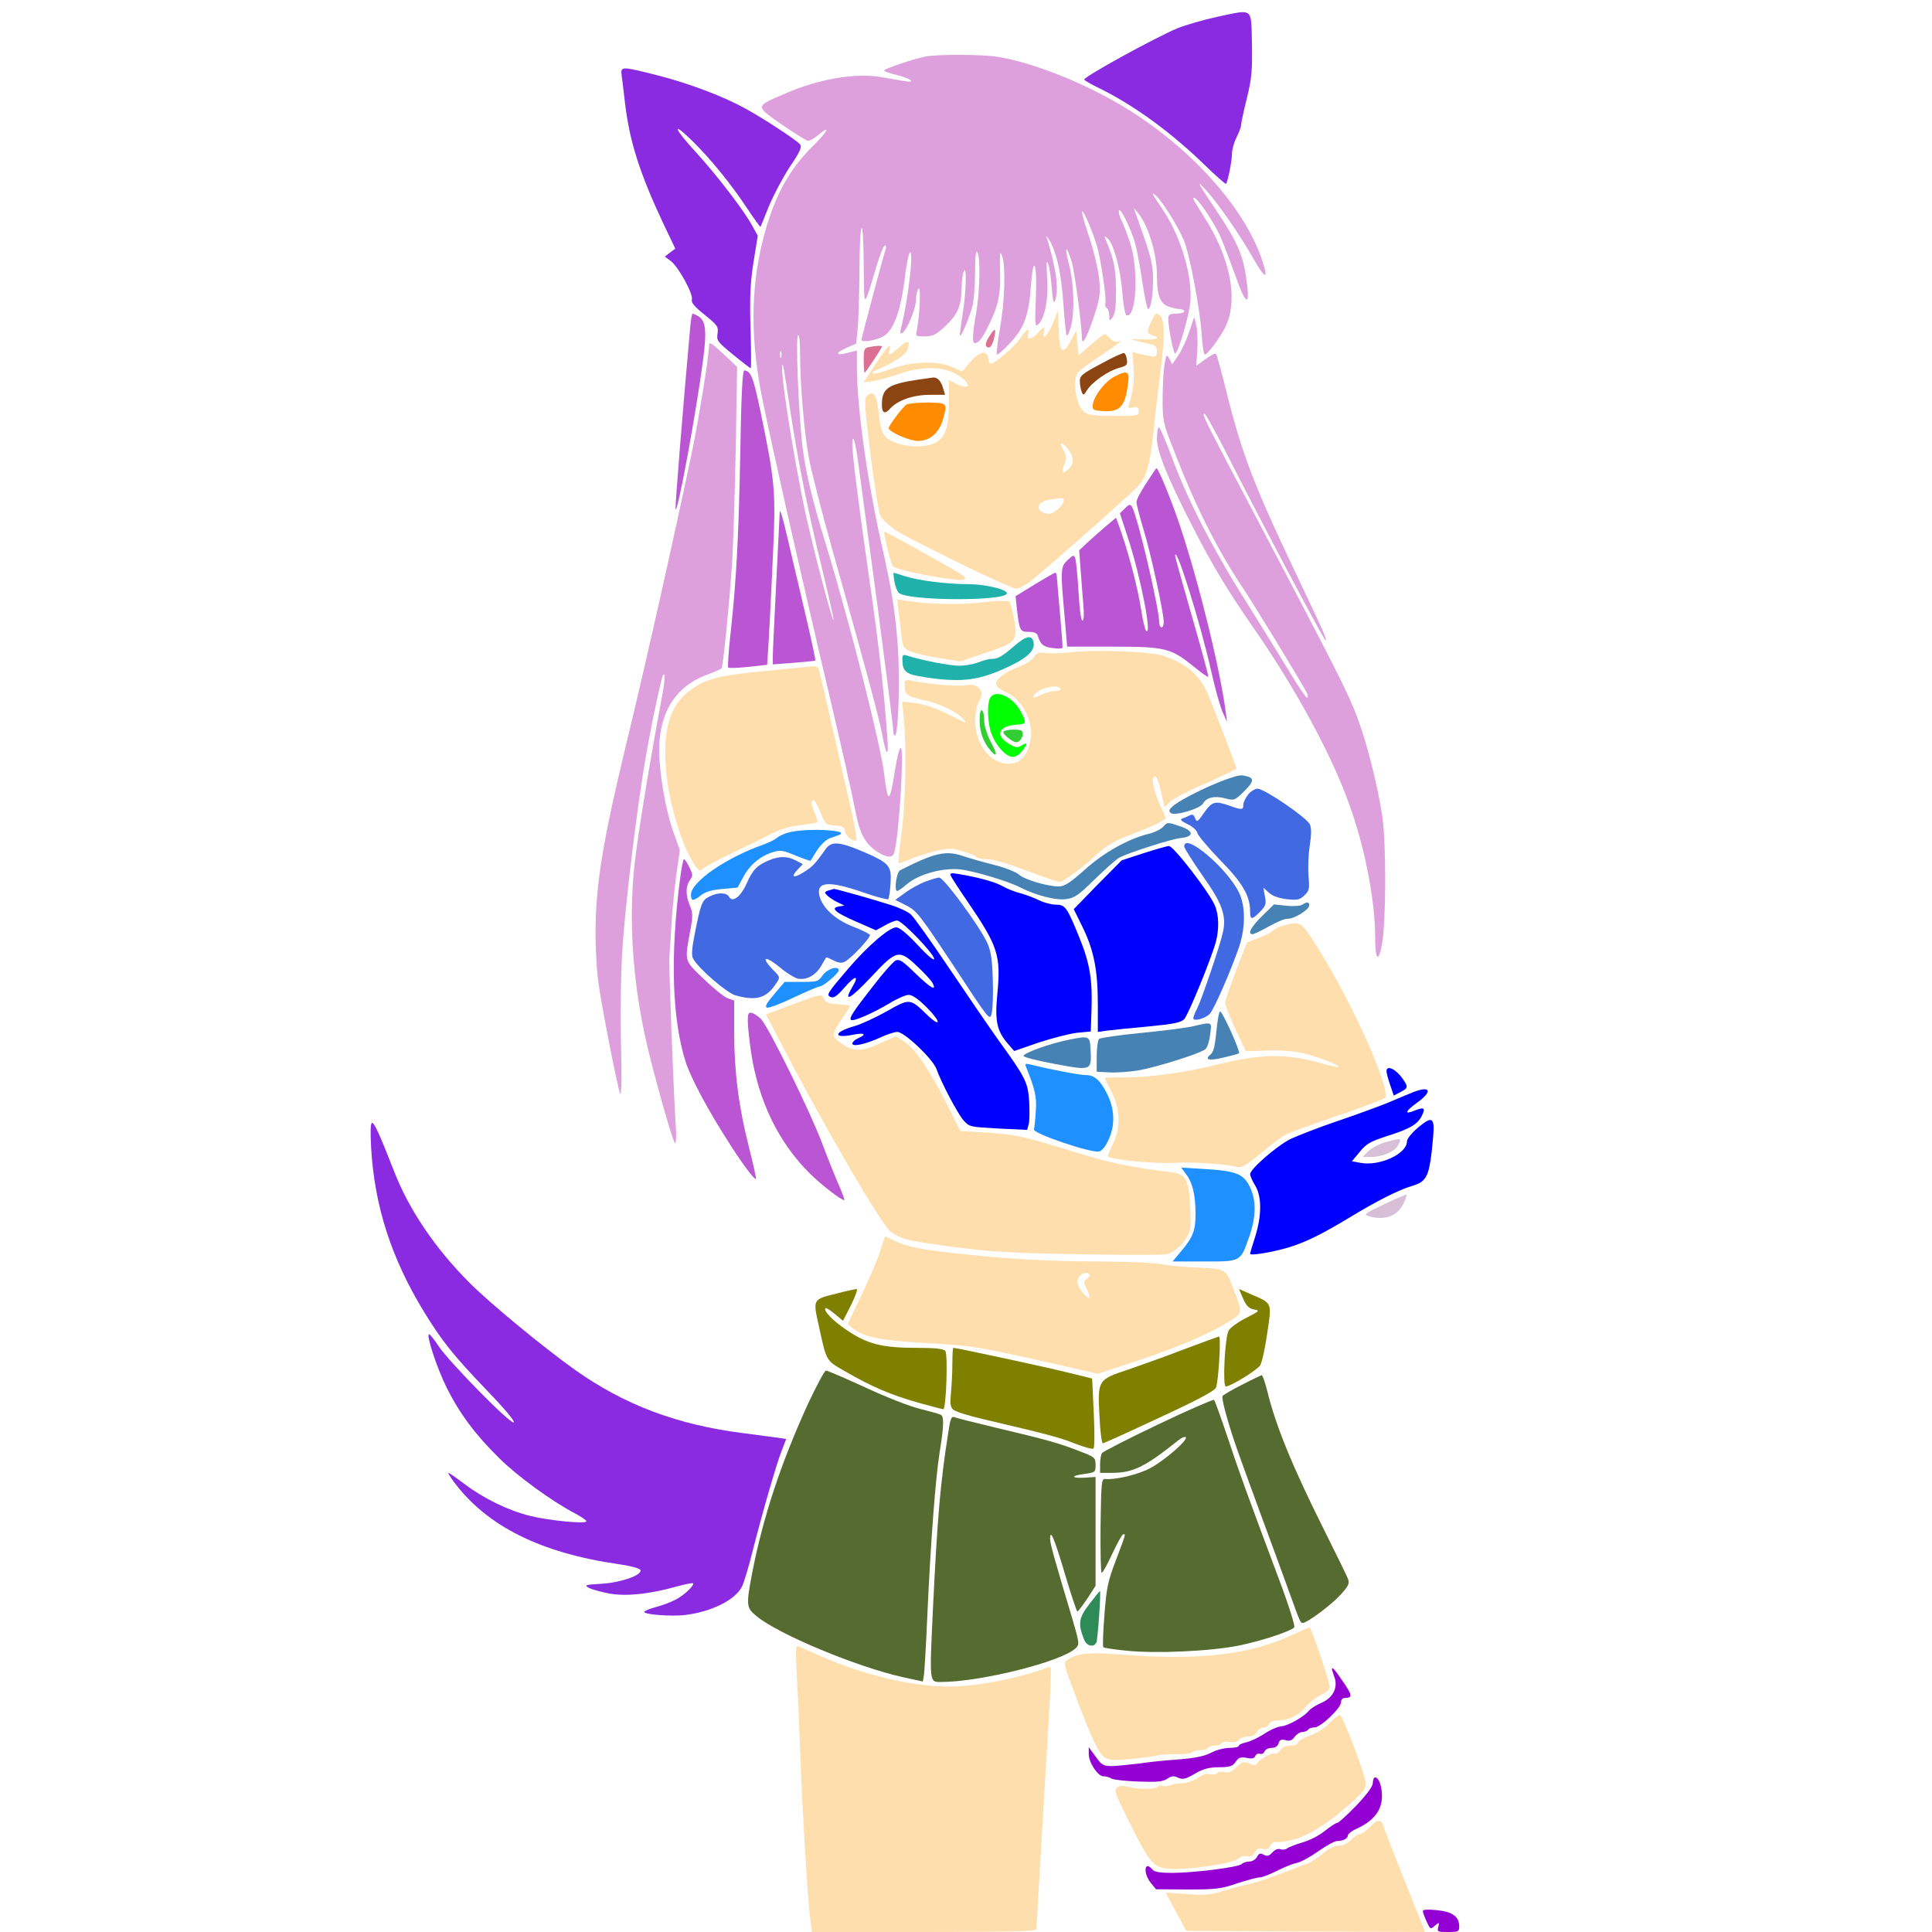 <?xml version="1.0" encoding="utf-8"?>
<!-- Generator: Adobe Illustrator 21.0.0, SVG Export Plug-In . SVG Version: 6.00 Build 0)  -->
<svg version="1.1" baseProfile="tiny"
	 id="svg148" inkscape:version="0.92.2 5c3e80d, 2017-08-06" sodipodi:docname="62 #10009.svg" xmlns:cc="http://creativecommons.org/ns#" xmlns:dc="http://purl.org/dc/elements/1.1/" xmlns:inkscape="http://www.inkscape.org/namespaces/inkscape" xmlns:rdf="http://www.w3.org/1999/02/22-rdf-syntax-ns#" xmlns:sodipodi="http://sodipodi.sourceforge.net/DTD/sodipodi-0.dtd" xmlns:svg="http://www.w3.org/2000/svg"
	 xmlns="http://www.w3.org/2000/svg" xmlns:xlink="http://www.w3.org/1999/xlink" x="0px" y="0px" viewBox="0 0 850 850"
	 xml:space="preserve">
<sodipodi:namedview  bordercolor="#666666" borderopacity="1" gridtolerance="10" guidetolerance="10" id="namedview150" inkscape:current-layer="svg148" inkscape:cx="536.65237" inkscape:cy="269.18683" inkscape:pageopacity="0" inkscape:pageshadow="2" inkscape:window-height="978" inkscape:window-maximized="1" inkscape:window-width="1920" inkscape:window-x="0" inkscape:window-y="1" inkscape:zoom="0.36044118" objecttolerance="10" pagecolor="#ffffff" showgrid="false">
	</sodipodi:namedview>
<g id="g146" transform="translate(0,0) scale(1,1)">
	<path id="path4" fill="none" d="M0,0h425h425v425v425H747.5H645l-0.6-2.8c-1.6-7.6-3.8-9.2-12.9-9.2c-6.4,0-7.7-1.1-10-8.1
		c-1-2.8-3.9-10.6-6.7-17.2c-4.8-11.9-6-18.4-4.4-23.5c1-3.1-1-6.9-5.2-9.6c-3.5-2.2-4.3-3.6-8-13.6c-4.5-12-5-15.1-2.7-17
		c0.8-0.7,1.5-2.1,1.5-3.2c0-2.3-5.1-10-9.6-14.5c-2-1.9-4-5.7-5.4-9.8l-2.2-6.7l9.2-8.7l9.1-8.7l-10.8-21.9
		c-18.7-37.7-27.6-61.3-27.7-73c0-3.3,0.8-11.1,1.8-17.3c1.2-7.6,1.4-11.7,0.7-12.5c-0.5-0.7-4.5-3-8.9-5.1
		c-7-3.4-10.2-6.3-10.2-9.1c0-1.3,6.9-3.6,13.7-4.6c10.2-1.4,14.7-3,27.8-9.6c10.7-5.5,11.3-5.6,21.1-6.2
		c11.2-0.7,12.4-1.3,15.5-7.4c1.1-2.1,3.8-5.8,5.9-8.1c5.1-5.5,5.7-7.3,6.5-19.3c0.7-9.4,0.6-10.3-1.5-13c-1.9-2.7-2-3.5-1.1-6.8
		c1.3-4.7,0.1-6.5-4.1-6.5c-2.1,0-4.1-1.2-7.1-4.1c-2.3-2.3-5.7-4.7-7.6-5.3c-3.1-1-3.8-2-7.5-11.1c-4.9-11.8-11.1-23.5-21.3-40
		l-7.4-11.9l2.1-3.8c1.2-2.1,1.8-4.3,1.4-5c-1.1-1.7-0.6-19.2,0.7-25.6c1.6-8,0.5-9.6-12.7-18.7c-14.3-9.9-17.5-12.3-19.2-13.9
		s-2.7-5.7-5.2-22.1c-4.6-28.7-9-47.7-16.6-70.9c-2.5-7.6-4.4-14-4.2-14.2c0.2-0.1,3.9,6.1,8.3,13.9c4.4,7.8,13.3,22.3,19.9,32.2
		c39.8,60.1,51.9,91.4,53.3,137.8c0.4,13.8,0.9,19.7,1.7,19.4c1.6-0.5,5.4-16.4,6.7-28.5c1.4-12.5,0.6-35.1-1.6-49.6
		c-4.3-27.4-14.1-55-36-100.5c-18.2-38-25.8-57.8-32.5-84.3c-3.7-14.4-3.8-19.5-0.5-26.2c1.3-2.8,2.7-6.8,3-8.9
		c0.8-5,2.5-4.7,2.6,0.5c0,2.4,0.4,5.2,0.8,6.2c0.7,1.8,0.9,1.6,1.9-1.2c1.8-5.3,2.4-14.3,1.4-20.7c-0.6-3.3-0.8-6.2-0.6-6.4
		c0.9-0.9,5.6,11.3,6.8,17.6c1.2,6,1.4,6.5,2.1,3.9c0.4-1.5,0.5-6.5,0.3-11c-0.7-9.9-4.4-20-11.8-31.5c-5.4-8.5-6.1-11.6-3.5-17.8
		c0.8-1.9,1.5-4.9,1.5-6.6s0.6-4.9,1.4-7.2c0.8-2.2,2.7-9.2,4.3-15.5c2.4-10,2.8-13.4,2.8-26.2c0-18.4-0.1-18.6-10.2-16.8
		c-17.9,3.3-23.6,5.6-56.2,23.1l-13.3,7.2l-12.2-4.1c-15.8-5.3-27.5-7.4-41.1-7.4c-12.3,0.1-19.7,1.7-29.1,6.2
		c-3.9,1.9-7.7,3-10.5,3c-12.6,0.1-28.3,4.3-42.4,11.3l-7.9,3.9l-5.6-3c-7.3-4-23.6-9.6-38.5-13.3c-17-4.1-15.9-4.6-15,5.8
		c1.7,21.2,6.7,39.5,16.6,60.2l5.9,12.5l-2.7,2.2l-2.8,2.2l4.3,3.7c2.3,2.1,5.3,5.6,6.5,7.9c2.8,5.3,2.7,12.4-0.8,56.1
		c-4.5,56.2-6.2,67-20.5,129c-17.3,75-19.8,89.2-18.6,106.7c0.6,9.8,3.7,27.3,10.1,57.6c5.5,25.9,7.4,28.8,6.3,9.5
		c-1-19.1-0.9-65,0.2-63.3c0.5,0.8,1,3.4,1,5.7c0,14.6,14.5,73.3,21,85l2.1,3.8l-0.5-11.5c-0.3-6.3-0.8-17.1-1.1-24l-0.6-12.5
		l5.5,11c3,6,8.6,15.7,12.3,21.5c7.4,11.1,19.2,26.5,19.9,25.7c0.2-0.2-1.4-8.4-3.7-18.3c-5-22.1-6.9-35.6-6.8-49.9
		c0.1-14.8,1.4-17.8,2.2-5c1.7,27.4,10.9,49.6,27.3,66c5.9,5.9,20,16.2,20.9,15.3c0.3-0.2-2.2-6.7-5.6-14.3
		c-3.3-7.6-5.8-14.3-5.6-14.8c0.2-0.6,4.4,6.1,9.4,14.9c11.6,20.4,12.3,21.8,12.3,24.6c0,3.8-5.7,18.9-7.6,20.3
		c-1,0.7-5.5,2.1-9.9,3c-9.8,2.1-12.5,3.6-12.5,7.3c0,1.4,1.2,8.1,2.6,14.7l2.7,12l-6.8,14.2c-4.2,8.9-7.5,14.5-8.6,14.8
		c-1,0.3-6.5,0.1-12.1-0.5c-30.7-3.3-55.3-11.8-77.7-26.9c-17.4-11.8-44.5-34.9-55.7-47.6c-12.4-14-16.7-21.5-28.9-50.1
		c-4.2-9.8-7.8-18-8-18.3c-0.3-0.2-1.1,0.2-2,0.9c-1.8,1.5-2.1,17.8-0.5,25.7c0.5,2.6,1.7,8.5,2.5,13.1c2.3,12,6.7,24.6,13.9,40.1
		c3.6,7.7,8,19.1,10,26.1c4,13.9,8.4,23.8,14.7,33.2c6.4,9.6,23.9,26.2,35.7,33.8c5.5,3.6,10.1,6.8,10.1,7.1
		c0.1,0.7-11.9-0.7-17.1-2.2c-9.3-2.5-23.6-11.2-34.6-21.2c-3-2.7-5.6-4.6-5.9-4.3c-2,2,6,14.9,14.7,23.6c14.3,14.3,34,23,63.5,28.3
		c7.9,1.4,8,1.4,5,2.7c-2,0.9-6.9,1.3-15,1.3l-12-0.1l3.3,2.8c8,6.7,23.9,8.7,40,5.1c4.5-1,8.2-1.5,8.2-1.1c0,0.6-4.1,2-19.2,6.3
		c-6,1.6-4.6,3.2,4,4.5c15.9,2.5,27.7,0.9,37.8-4.8l5.1-3l0.6,2.9c0.5,2.3,2.4,4,9.5,8.5c4.9,3,9.6,6.4,10.5,7.3
		c1.3,1.5,1.7,6.7,2.6,30.8c0.9,24.5,4.1,77.3,5.5,92.2l0.4,4.3H177.4H0V425V0z"/>
	<path id="path6" fill="#8A2BE2" d="M550.8,19.3c0.2,12.1-0.1,15.2-2.3,24.2c-1.4,5.6-2.5,10.9-2.5,11.7c0,0.7-0.9,3.1-2,5.3
		s-2,5.4-2,7.3c0,3-1.8,12.1-2.6,13.1c-0.2,0.2-4.8-3.8-10.1-9c-14.4-13.9-30.6-25.7-45.5-33c-3.8-1.8-6.8-3.6-6.8-3.9
		c0-1.3,30.7-18.2,41.1-22.6c3.5-1.4,11.4-3.7,17.4-5C551.7,4,550.4,3,550.8,19.3z"/>
	<path id="path8" fill="#DDA0DD" d="M439.6,25.1c14.8,2.6,34.6,10.3,51.6,20c30.5,17.5,56.3,45.4,64.2,69.7c2.8,8.5,1.3,8.1-3.9-0.9
		c-6.1-10.8-15.4-24.1-20.6-29.9c-5-5.5-4.4-4.3,4.3,8.7c8.8,13.1,11.6,19.3,13,29c2,13.5,0.2,13.5-4.6-0.2
		c-2.4-6.6-5.3-14.3-6.5-17c-3.5-8-12.1-20.1-12.1-17c0,0.2,2,3.6,4.5,7.5c11.9,18.3,15.5,37.1,9.5,49.1c-2.5,4.9-7.8,11.9-8.9,11.9
		c-0.5,0-1.1-4-1.4-8.8c-0.9-12.1-5.3-35.4-7.9-41.6c-2.6-6.1-9.7-17.5-12.3-19.6c-2.2-1.8-1.9-1.1,2.8,5.8
		c8.2,12.1,13.4,29.6,12.4,41c-0.6,6.4-5.1,21.7-6.6,22.7c-0.8,0.4-3.1-11.2-3.1-15.4c0-1.7,0.6-2.1,3.5-2.1c1.9,0,3.5-0.5,3.5-1
		c0-0.6-0.8-1-1.9-1c-1,0-3.2-0.5-4.9-1.1c-3.8-1.3-5.2-4.9-5.2-13.8c0-9.6-3.9-22.2-8.5-27.6l-1.7-2l0.7,2
		c0.4,1.1,2.3,6.4,4.2,11.9c2.5,7.1,3.5,11.7,3.6,16.5c0.1,7.2-0.9,14.1-2.2,14.1c-0.4,0-1.5-5.3-2.5-11.8
		c-0.9-6.4-2.4-14.2-3.2-17.2c-1.9-6.5-6.5-16-7.1-14.3c-0.2,0.6,0.2,2.4,1,4c0.8,1.5,2.5,5.9,3.8,9.8c4,11.8,2.9,33.7-1.5,32.2
		c-0.6-0.2-1.4-4.6-1.8-9.8c-0.8-10.5-3.9-21.9-6.5-24c-1.5-1.3-1.6-1.2-0.8,0.6c3.7,8.9,4.4,12.5,4.5,22.1c0,7.3-0.4,10.5-1.5,12
		c-1.4,1.8-1.4,1.8-1.5-0.8c0-1.5-0.5-3-1.1-3.3c-0.6-0.4-0.8-1.2-0.6-1.9c0.7-1.8-2.1-20.5-3.9-26.1c-2.3-7.1-5.5-14.5-6.3-14.5
		c-0.4,0,1,5.1,3.1,11.3c2.1,6.3,4,14.5,4.4,18.5c0.6,6.6,0.4,8.3-2.6,17.3c-3,8.8-5,12.3-5,8.6c-0.1-5.9-3.3-30.1-4.6-33.9
		c-2.4-7.5-3.2-6.5-1.1,1.5c2.2,8.3,2.6,21.3,0.8,27.6c-0.7,2.3-1.5,4.1-1.8,3.7c-0.3-0.3-0.9-6.3-1.4-13.3c-1-14-2.8-22.3-5.9-28.1
		c-1.2-2-1.8-2.8-1.5-1.7c4.3,13.8,5.5,23.1,3.6,28c-0.5,1.3-1-0.8-1.4-6c-0.3-4.4-1-9.1-1.6-10.5c-0.7-1.8-0.8-0.1-0.4,6.6
		c0.6,9.4-1.1,17.8-4.2,20.4c-1.1,0.9-1.2-1-0.8-11.3c0.7-15.5-1-20.8-2.1-6.4c-0.9,13.3-2.9,18.9-9.2,25.6c-2.9,3.1-5.5,5.4-5.8,5
		c-0.3-0.3,0.3-5.6,1.4-11.8c2-11.4,2.5-26.5,1-31.1c-1.1-3.3-1.2-2-1,7.6c0.2,9.4-1,14.5-5.2,22.9c-2.8,5.7-4.3,7.4-6,7.5
		c-1.2,0-0.9-4.6,0.7-13.5c1.6-9.2,1.9-24.3,0.5-26.5c-0.7-1-1,1.7-1,8.5c0,5.5-0.5,12-1,14.5c-1,4.4-5,14.3-5.7,13.7
		c-0.1-0.2,0.4-4.4,1.2-9.3c1.6-9.9,1.9-22.3,0.5-18.9c-0.5,1.1-0.9,4.2-0.9,7c-0.2,8.2-1.7,11.8-7.1,16.9c-4.2,3.9-5.5,4.6-9.1,4.6
		c-4.1,0-4.1,0-3.5-3c1.3-6.5,1.8-19.5,0.7-18c-0.6,0.8-1.1,3.1-1.1,5c0,3.7-4,13.3-6,14.5c-1,0.6-1.1,0.1-0.6-2.1
		c3.1-12.2,5.6-33.4,4-33.4c-0.5,0-1.5,4.7-2.2,10.3c-1.7,14.7-4.8,23.5-9.1,26.4c-3,2-10.1,3.2-10.1,1.8c0-0.8,10-38.3,10.7-40
		c0.3-0.8,0.1-1.5-0.4-1.5c-0.6,0-2.2,4.2-3.7,9.2c-5.8,19.3-5.4,19.3-5.6-0.7c-0.1-11.1-0.5-17.2-1-16c-0.5,1.1-0.9,10.1-0.9,20.1
		c-0.1,10-0.4,20.9-0.8,24.4l-0.6,6.2l-4.6,2c-5.1,2.3-4.2,3.5,1.3,1.9l3.6-0.9v7.8c0,16.7,4.4,48.4,10.5,75.9
		c4.9,21.7,6.3,30.7,7.5,46.5c1,14.4,0.3,38.3-1.2,39.2c-0.4,0.3-0.8-0.7-0.8-2.1c0-1.5-3.2-26.4-7-55.4c-3.9-28.9-7.7-57-8.4-62.3
		c-1.2-9.6-2.6-13.9-2.6-8.2c0,4.9,2.9,27.5,7.5,59.5c4.1,28.1,6.4,48.6,7.9,69.4c0.7,9.1-0.5,8.4-2.3-1.5
		c-1.3-7.1-8.5-33.8-21.7-80.4c-4.6-16.4-9.3-34.7-10.4-40.5c-2.2-11.8-4-32.9-4-46.5c0-5.6-0.4-8.6-0.9-8.1
		c-1.1,1.1,0.2,33.5,1.9,48.5c1.3,11.1,4.3,23.8,10.5,44c10.4,34.1,24,87.8,25.5,100.5c1.6,13.4,2.5,13.1,4.7-1.4
		c0.9-5.6,2-10.1,2.6-10.1c1.6,0-0.8,39.4-2.9,46.2c-0.7,2.4-3.4,2.2-7.5-0.5c-4.7-3.1-7.3-7.4-8.8-14.3
		c-3.6-17.5-5.9-27.4-11.6-51.9c-12.5-52.8-25.3-109.6-30-132.5c-5.3-25.8-5.3-48.2-0.1-69.5c4.7-19,11.2-31.4,22.3-42.3
		c6.5-6.4,8.1-9.7,2.3-4.8c-1.7,1.4-3.7,2.6-4.4,2.6c-0.7,0-5.8-3.2-11.5-7.1c-12-8.4-12.1-8,1.5-13.8c14.7-6.4,30.9-9.1,41.9-7.2
		c3.3,0.6,7.8,1.3,9.9,1.7c6,1.1,3.7-1-2.9-2.6c-3-0.7-5.5-1.6-5.5-2c0-0.7,12.6-5,18-6.1C412.5,23.8,433,23.9,439.6,25.1z
		 M343.7,154.7c-0.3-0.6-0.5-0.1-0.5,1.3s0.2,1.9,0.5,1.2C343.9,156.6,343.9,155.4,343.7,154.7z M344.1,161.6
		c-0.3,5.6,5.2,40.2,10,62.9c3.3,15.5,12,48.8,12.6,48.2c0.2-0.3-2.1-10.5-5.1-22.8c-6.3-25.8-10.4-46.3-14.1-70.4
		C344.7,160.5,344.3,158.6,344.1,161.6z"/>
	<path id="path10" fill="#8A2BE2" d="M289.1,33.1c13.8,3.5,29,9.2,38.9,14.7c8.1,4.4,22.5,13.9,24,15.7c0.9,1.1,0,3.3-4.5,9.9
		c-3.1,4.7-7.2,12.5-9.2,17.3c-1.9,4.8-3.6,8.9-3.7,9.1c-0.2,0.1-2.8-3.5-5.8-8C321.6,80.9,312.7,70,304.6,62
		c-9.4-9.2-8.2-5.6,1.7,5.1c9.2,10.1,21.5,26.1,24.8,32.5l2.3,4.1l-1.9,11.7c-1.4,9.1-1.7,15.2-1.3,29.1c0.3,9.6,0.3,17.5,0.1,17.5
		c-0.3,0-3.8-2.7-7.8-6c-6.9-5.6-7.3-6.2-6.8-9.3c0.4-3,0-3.6-5.7-8.2c-4.5-3.6-6-5.4-5.6-6.8c0.6-2.4-5.8-14.1-9.2-16.8l-2.7-2
		l2.3-1.8l2.3-1.7l-5.2-10.9c-10.4-22.1-14.9-36.2-16.9-53c-0.6-5-1.2-10.5-1.5-12.3C273,29.1,273.3,29.1,289.1,33.1z"/>
	<path id="path12" fill="#FFDEAD" d="M465.5,136.6l0.3,8.7c0.3,10.1,1.8,11.3,5.4,4.4l2.3-4.2l0.5,5.4l0.5,5.4l5.4-4.6
		c3-2.6,5.8-4.7,6.1-4.7c0.4,0,1.5,0.9,2.4,1.9c1.1,1.2,2.5,1.7,3.4,1.4c2.8-1,0.3,1-8.3,6.7c-4.4,2.9-8.6,6-9.2,6.8
		c-2.8,3.4-0.8,15.1,3,17.7c1.6,1.1,4.9,1.5,12.9,1.5c10.3,0,10.8-0.1,10.8-2.1c0-1.7-0.5-2-2.6-1.6c-1.9,0.3-2.4,0.1-1.9-1.1
		c1.9-4.9,2.7-11.1,2.2-16.8l-0.5-6.6l2.5,0.7c7.9,1.9,8.3,1.9,8.3-0.9c0-1.9-0.6-2.7-2.2-3c-1.3-0.3-4.1-0.9-6.3-1.5
		c-3.8-1-3.7-1,2.3-0.8c6.1,0.3,8.1-0.6,4.2-1.8c-1.1-0.3-2-1.1-2-1.6c0-1.8,2.9-7.9,3.7-7.9c3.7,0,4.2,7.8,1.8,26
		c-0.8,6.2-2.2,17.8-3,25.7c-1.6,15.4-3,20.1-7.3,24.7c-4.4,4.6-44,39.5-47.9,42.2c-2,1.3-4.3,2.4-5.3,2.4
		c-2.5,0-47.8-22.1-53.5-26.1c-2.7-2-5.5-4.6-6.2-6c-0.6-1.3-2.6-13.4-4.3-26.8c-2.6-21.3-2.9-24.7-1.6-25.9c2.6-2.7,4.3-0.7,5,6
		c1.1,10.6,2.1,12.4,7.4,14.5c5.8,2.2,13.7,2.2,17.9,0c4.3-2.3,5.8-7.1,5.8-18.3v-9.2l2.7,1.4c6.5,3.4,7.8,0.7,1.6-3.3
		c-6-4.1-15.7-4.4-25.5-1c-4,1.4-9.3,2.9-11.8,3.3l-4.5,0.6l5.2-8c5.3-8.1,7.1-9.9,6.1-6.2c-0.7,2.7,0,2.5,4.2-1.1
		c4-3.6,5.1-3.3,3.8,0.8c-0.8,2.5-6.2,6-14.8,9.6c-0.5,0.2-0.8,0.7-0.4,1c0.3,0.4,3.9-0.6,8-2c9.5-3.4,20.4-3.7,26.8-0.8l4.4,1.9
		l3.7-4.3c4.1-4.7,7.3-5.2,7.8-1.3c0.2,1.2,0.7,2.2,1.2,2.2c1.7,0,10.6-7.7,13-11.3c2.8-4.1,4.1-4.8,3.3-1.7
		c-0.7,2.8,1.5,2.5,4.3-0.5s3.4-3.1,2.7-0.5c-1.1,4.3,1.6,1.7,3.9-3.7L465.5,136.6z M467.8,197.9c1.4,2.5,1.5,3.5,0.5,6.2
		c-1.5,4-1,4.8,1.7,2.4c2.6-2.3,2.5-5.5-0.1-8.9C467.1,194.1,465.7,194.3,467.8,197.9z M461.5,219.9c-6.1,0.9-6,6,0.1,6.1
		c2.2,0,6.4-3.8,6.4-5.8C468,218.9,467.8,218.9,461.5,219.9z"/>
	<path id="path14" fill="#BA55D3" d="M304.7,138c0.2,0,1.3,0.4,2.3,1c3.5,1.9,4,6.2,2.4,18.8c-3,23.2-11.5,69.4-12.2,66.1
		c-0.2-1.3,3.2-43.7,6.4-79.2C303.9,141,304.4,138,304.7,138z"/>
	<path id="path16" fill="#DDA0DD" d="M525.4,139.5l0.9,3.5c0.5,1.9,0.7,6.8,0.5,10.7l-0.5,7.2l4.1-2.9c2.2-1.7,4.3-2.7,4.6-2.3
		c0.4,0.5,2.4,7.8,4.5,16.3c6.7,27.2,12.1,41.3,30.5,80c12.1,25.4,14.3,30.3,13.1,29.6c-1-0.6-29.7-54.8-43.6-82.4
		c-4.8-9.4-9.1-17.2-9.6-17.2c-1.3,0-0.3,1.9,24,48c33.8,64.2,39.6,75.6,43.5,86.3c4.2,11.3,8.9,30.1,10.8,43.2
		c1.7,11.8,1.6,45.8-0.1,55.4c-1.6,9.1-3.1,7.8-3.1-2.9c-0.1-16.6-4.6-39.5-11.6-58.7c-7.8-21.7-23.6-50.7-41.6-76.6
		c-11.4-16.4-18.4-28-26.7-44.2C513.9,210.8,509,198.7,509,193c0-2.8,0.4-5,0.9-5c0.4,0,3,6,5.7,13.2c6.8,18.5,17.7,39.8,32.5,63.3
		c6.9,11,15.6,25.1,19.3,31.2c3.7,6.2,7.2,11.3,7.7,11.3s0.4-1-0.2-2.3c-2.7-5.1-22.6-37.8-27.9-45.7
		c-11.5-17.3-21.2-36.5-30.8-61.5c-4.5-11.4-4.7-12.5-4.7-22c0-5.5,0.4-12.2,0.8-15c0.9-4.7,0.9-4.8,2.2-2.6l1.2,2.4l2.7-3.9
		c1.4-2.1,3.6-6.8,4.8-10.4L525.4,139.5z"/>
	<path id="path18" fill="#DB7093" d="M437.5,148.2c-0.9,4-2.1,5.6-3.5,4.2c-0.6-0.6-0.2-2.1,1.1-4.2
		C437.7,144.1,438.3,144.1,437.5,148.2z"/>
	<path id="path20" fill="#DDA0DD" d="M319.1,156.5l5.2,4.9l-0.6,36.1c-0.4,19.8-1.1,43-1.7,51.5c-1.1,16.7-3.9,44-4.5,45
		c-0.3,0.4-3.2,1.7-6.6,2.9c-13.5,5-20.9,16.5-20.9,33c0,9.9,2.8,26.4,6.1,35.7l3,8.4l-1.6,11.2c-0.8,6.1-1.8,15.9-2.1,21.7
		c-0.3,5.8-0.7,12.2-0.9,14.1c-0.3,3.1,1.8,59.8,2.9,75.7c0.2,3.5,0,6.3-0.4,6.3c-0.9,0-10.4-33.8-13.4-48
		c-5.3-25.2-6.9-49.9-4.6-73.1c1.1-11.4,6.4-43.9,11-68.6c2.6-13.6,3-17.9,1.7-16.2c-0.8,1-5.9,25.5-8.1,38.9
		c-3.6,21.6-8.4,61.2-9.7,80.5c-0.7,9.8-1,27.6-0.7,42c0.4,16.1,0.2,24.1-0.4,22.5c-1.4-3.8-8.5-40.3-9.7-50
		c-0.6-4.6-1.1-13.9-1.1-20.5c0.1-21.6,3.1-39.9,13.6-83.5c8-32.9,20.5-88.4,28.9-128.5c2.8-13.4,7.5-42.3,7.5-46.8
		C312,150.2,313.7,151.4,319.1,156.5z"/>
	<path id="path22" fill="#DB7093" d="M388,152.5c0,0.7-7.2,11.5-7.6,11.5c-0.2,0-0.4-2.4-0.4-5.4c0-4.9,0.2-5.5,2.3-5.9
		C385.8,152,388,152,388,152.5z"/>
	<path id="path24" fill="#8B4513" d="M494.5,155.3c0.6,0.2,1.1,1.5,1.3,3c0.3,2.3-0.2,2.7-3.6,3.6c-4.7,1.3-11.5,6-13.9,9.7
		c-1.5,2.4-1.7,2.5-2.4,0.8c-0.4-1.1-0.8-3.1-0.8-4.6c-0.1-2.4,0.9-3.3,9.2-7.7C489.3,157.3,494,155.2,494.5,155.3z"/>
	<path id="path26" fill="#BA55D3" d="M327.4,163c2.9,0.1,4,2.8,7.2,18.1c6.5,31.4,6.8,35.2,5.4,64.4c-0.6,14.3-1.5,30.7-1.8,36.5
		l-0.7,10.5l-8.3,0.9c-4.5,0.5-8.5,0.6-8.8,0.3c-0.3-0.3,0.1-7,1-14.9c2.6-23.8,3.6-42.6,4.3-80.1C326.1,174,326.7,163,327.4,163z"
		/>
	<path id="path28" fill="#FF8C00" d="M496.3,168.7c-1.3,10.5-3.6,12.8-11.9,12.1c-3.5-0.3-3.9-0.6-3.6-2.8
		c0.4-3.6,5.3-10.1,9.3-12.2C495.9,162.7,497.1,163.2,496.3,168.7z"/>
	<path id="path30" fill="#8B4513" d="M410.5,166.1c1.9-0.2,3.5,1.5,4.4,4.6l0.9,3h-6.7c-7.3,0-14.2,2.4-17.5,6.1
		c-2.3,2.6-3.6,2-3.6-1.8c0-7.2,2.7-9,16.1-11C407.1,166.6,410,166.2,410.5,166.1z"/>
	<path id="path32" fill="#FF8C00" d="M408.3,177.1c8.6,0.2,8.6,0.2,6.6,7.3c-1.7,6-5.8,9.6-11,9.6c-3.8,0-12.9-4-12.9-5.6
		c0-1.2,6.2-9.4,7.8-10.4C399.7,177.5,404,177.1,408.3,177.1z"/>
	<path id="path34" fill="#BA55D3" d="M508.8,206c0.8-0.1,6.8,14.6,10.4,25.5c8.4,25.2,17.7,63.4,20.1,82l0.5,4l-1.9-4.2
		c-1-2.2-3.3-10.3-5-17.9c-4.8-21.5-15.7-56.2-15.9-50.9c0,0.6,3.4,12.7,7.5,27c4.1,14.2,7.3,26,7.1,26.3c-0.2,0.2-3.2-1.9-6.6-4.7
		c-10-8-12.3-8.6-35.5-8.6h-20l-1.1-13c-1.9-21-1.8-22.2,1.3-25.1c2.5-2.3,2.8-2.4,3.4-0.7c0.3,1,1,7.5,1.4,14.5
		c0.4,7.5,1.1,12.8,1.7,12.8c0.7,0,0.8-2.6,0.4-7.3c-0.3-3.9-0.9-10.9-1.2-15.4l-0.6-8.2l3.3-3.1c1.9-1.7,5.5-5,8.1-7.2l4.8-4
		l0.9,2.4c4,10.7,8.6,27.7,10.2,38.3c0.7,4.4,1.6,8.4,2.1,8.9c2.9,3.4-2.3-23.5-7.9-40.6l-3.6-11l2.2-2.1c1.8-1.8,2.3-2,3.1-0.8
		c2.4,3.9,11.9,44.3,12,50.8c0,1.3,0.5,2.3,1,2.3c0.6,0,1-1,1-2.3c0-4.2-5.9-31.2-9-41.1c-1.6-5.4-3-10.7-3-11.7s1.9-4.7,4.3-8.3
		C506.6,209,508.6,206.1,508.8,206z"/>
	<path id="path36" fill="#BA55D3" d="M346.9,238.5c1.7,7.2,5.1,21.7,7.6,32.4c2.5,10.7,4.4,19.5,4.2,19.7c-0.1,0.2-4.4,0.6-9.5,1
		l-9.2,0.7v-3.4c0-1.9,0.7-16.5,1.5-32.4c0.8-16,1.5-29.6,1.5-30.4C343,223,344,226,346.9,238.5z"/>
	<path id="path38" fill="#FFDEAD" d="M408.5,244.4c16.5,9.2,17.7,10,15.1,10.7c-3,0.8-29.1-4.2-30.8-5.9c-0.7-0.7-3.8-13-3.8-15
		C389,233.6,390,234.1,408.5,244.4z"/>
	<path id="path40" fill="#20B2AA" d="M393.2,252c0.2,0,2.4,0.7,4.9,1.5c5.9,1.9,18.3,3.5,27.8,3.5c7.4,0,17.1,2.3,17.1,4
		c0,3.6-44.1,3.4-47.6-0.2c-0.7-0.7-1.6-3-1.9-5.1C393.1,253.7,393,252,393.2,252z"/>
	<path id="path42" fill="#BA55D3" d="M464.3,252c0.4,0,0.7,1,0.7,2.2c0.1,1.3,0.7,8.6,1.4,16.3c0.7,7.7,1.2,14.3,1,14.6
		s-2.2,0.3-4.5,0c-4-0.6-5.1-1.5-6.3-5.4c-0.4-1.2-1.6-1.7-4-1.7c-3.8,0-4.1-0.5-5.2-10.1l-0.6-5.6l8.3-5.1
		C459.7,254.4,463.8,252,464.3,252z"/>
	<path id="path44" fill="#FFDEAD" d="M394.7,263.7l3.9,0.6c9.9,1.6,23.6,1.9,33.7,0.7c6.2-0.7,11.3-0.8,11.8-0.3
		c0.4,0.4,1.4,4.1,2.1,8c1.6,9.3,0.9,10.1-13.1,14.7l-10.6,3.6l-9-1.4c-5-0.8-10.7-2.1-12.6-2.9c-3.5-1.4-3.7-1.8-4.3-7.3
		c-0.4-3.3-1-8.1-1.3-10.8L394.7,263.7z"/>
	<path id="path46" fill="#20B2AA" d="M454.8,283c0.4,3.7-3.8,7.2-13.7,11.5c-11.4,5-19.1,5.8-34.4,3.4c-8.3-1.2-9.7-2.4-9.7-8.1
		c0-1.7,0.4-1.9,2.3-1.3c6.5,2.1,18.8,4.4,22.7,4.4c2.5,0,6.3-0.7,8.5-1.5c2.2-0.9,4.9-1.6,5.9-1.5c2.6,0,4.7-1.2,10.2-6
		C451.7,279.5,454.3,279.2,454.8,283z"/>
	<path id="path48" fill="#FFDEAD" d="M511.4,288.4c10.5,3.4,16.4,8.5,20.1,17.1c2.8,6.8,12.5,31.9,12.5,32.6c0,0.3-6,3.2-13.2,6.4
		c-7.3,3.1-14.5,6.8-15.9,8.2l-2.6,2.4l-0.7-3.2c-1.5-7.4-2.7-10.9-3.7-10.3c-1.5,0.9-0.4,6.1,2.6,12.9l2.5,5.5l-3,1.9
		c-1.7,1-7.2,3.3-12.2,5.2c-6.6,2.5-10.5,4.6-14.2,7.9c-8.4,7.6-15.8,13-17.5,13c-0.9,0-7.4-2.3-14.6-5c-8.1-3.1-14.6-5-17.2-5
		c-2.3,0-4.5-0.4-4.8-1c-0.3-0.5-3-1.7-6-2.5c-4.7-1.4-6-1.4-11.7-0.1c-3.4,0.8-8.5,2.4-11.2,3.6c-2.7,1.1-5.1,1.9-5.3,1.7
		c-0.2-0.2,0.4-6,1.3-12.8c1.8-13.7,2.3-36.9,1.1-49.8l-0.8-8.4l5.7,0.6c3.5,0.4,8.4,2,13.3,4.3c4.2,2.1,8.1,4,8.6,4.3
		c0.6,0.2,0.1-0.6-1-1.9c-2.6-2.9-10.5-6.6-17.5-8.1c-6.9-1.5-8-2.4-8-6.1c0-2.7,0.2-2.9,2.8-2.4c7.9,1.6,20.2,2.7,23.8,2.1
		c3.1-0.4,4.6-0.2,5.8,1c1.9,2,2,3.2,0.1,6.5c-0.8,1.4-1.4,4.9-1.5,7.9c0,10.4,6.6,19.1,14.7,19.1c4.9,0,7.7-2.7,9.4-9.1
		c2.3-8.5-2.9-19.2-10.9-22.6c-1.8-0.7-3.6-2.1-3.9-3c-0.8-2.1,3.7-5.7,10.1-8c2.7-1,5.6-2.9,6.4-4.1c1.3-2,2.2-2.3,5.1-1.9
		c2,0.3,7,0.1,11.1-0.3C482.4,285.7,505.6,286.6,511.4,288.4z M454.7,306.3c-0.4,1,0.4,0.9,3.1-0.5c2-1,4.9-1.8,6.5-1.8
		s2.6-0.4,2.2-1C465,300.6,455.9,303.1,454.7,306.3z"/>
	<path id="path50" fill="#FFDEAD" d="M358.2,293.1c0.9,0,1.9,0.7,2.1,1.6c0.6,2.2,3.7,15.6,7.6,32.8c1.6,7.1,4.4,19.4,6.2,27.2
		c1.8,7.9,3,14.5,2.7,14.9c-1.2,1.1-4.7-1.6-5-3.8c-0.2-1.9-1-2.4-4.5-2.6c-4-0.3-4.2-0.5-6.3-5.8c-1.2-2.9-2.6-5.4-3.1-5.4
		c-1.3,0-1.1,1.6,0.6,5.7c0.8,2,1.3,3.8,1.1,4.1c-0.3,0.2-3.6,0.8-7.4,1.2c-4.6,0.5-8.8,1.8-12.8,3.8c-3.2,1.7-10.8,5.4-16.9,8.3
		c-6,2.9-11.8,6-12.8,6.8c-1.7,1.4-2,1.4-3.4-0.4c-5.8-7.7-11.9-27.3-13.2-42.2c-1.6-18.4,1.6-29.2,10.7-35.7
		c6.8-5,12.6-6.5,33.8-8.5C348,294.1,357.3,293.2,358.2,293.1z"/>
	<path id="path52" fill="#00FF00" d="M449.1,313.1c2.6,5.1,2.5,5.5-1.7,5.7c-8,0.6-9.8,4.5-3.8,8.3c3,1.8,4,2,5.5,1.1
		c3-1.9,3.2-1.4,0.9,1.8c-1.3,1.8-3,3-4.4,3c-2.8,0-7-4.3-9.1-9.5c-2.2-5-2.4-14.7-0.6-16.9C438.6,303.3,445.9,306.9,449.1,313.1z"
		/>
	<path id="path54" fill="#32CD32" d="M432,312.5c0.6,0.3,1,2.3,1,4.5c0,2.3,1.2,6,2.9,9.4c3,5.5,2.9,7.3-0.1,3.8
		c-3.1-3.4-4.8-8.2-4.8-13.2C431,313.8,431.4,312.1,432,312.5z"/>
	<path id="path56" fill="#32CD32" d="M446.1,321c3.1,0,3.9,0.4,3.9,1.9c0,1-0.7,2.4-1.5,3.1c-1.1,0.9-2,0.8-4.5-1
		c-1.7-1.2-2.8-2.6-2.5-3.1C441.9,321.4,443.9,321,446.1,321z"/>
	<path id="path58" fill="#4682B4" d="M548.8,341.6c3.1,0.9,2.8,2.4-1.7,6.8c-3.9,3.8-4.1,3.9-8.2,2.8c-4.6-1.2-8.2-0.3-9.6,2.3
		c-1.3,2.3-12.4,5.6-14.2,4.2c-1.1-0.9-0.8-1.6,1.5-3.5c3.4-2.7,15.1-8.5,22.6-11.2C545.3,340.9,545.7,340.8,548.8,341.6z"/>
	<path id="path60" fill="#4169E1" d="M553.3,347c3,0,21.6,12.7,23,15.7c0.7,1.7,0.7,4.4-0.1,9.6c-0.6,4-0.8,9.9-0.5,13.3
		c0.5,5.5,0.3,6.3-1.8,8.3s-3.1,2.2-7.9,1.7c-3.6-0.5-6.2-1.4-7.8-2.9l-2.4-2.2l0.7,3.8c0.7,3.3,0.4,4.2-2.1,6.8
		c-3.5,3.6-4.4,3.7-4.4,0.1c0-7-3.1-12.5-13.1-22.7c-5.3-5.5-9.8-10.9-10.1-12c-0.2-1.1-2-2.8-4.3-3.9c-2.6-1.2-3.5-2.1-2.5-2.4
		c0.8-0.3,2.3-0.9,3.3-1.4c1.3-0.7,1.9-0.4,2.5,1.2c0.7,1.9,1.1,1.7,4-2.5c3.5-4.9,4.7-5.3,11.2-3c5.4,1.9,6,1.9,6-0.4
		c0-1,0.9-3,2.1-4.5C550.2,348.2,552.1,347,553.3,347z"/>
	<path id="path62" fill="#4682B4" d="M519.4,363.6c5.9,2,6,4.5,0.1,5.1c-3.8,0.3-22.8,6.4-27,8.6c-1.1,0.5-5.9,4.8-10.6,9.3
		c-7.4,7.3-9.1,8.5-13,9c-4.4,0.6-13.3-1.7-20.1-5.2c-5.2-2.7-20.3-7.2-26.4-7.9c-7.7-0.8-18.2,2.1-23.4,6.5c-1.9,1.7-3.8,3-4.3,3
		c-1.4,0-0.3-8.2,1.3-9.1c14.9-7.6,20-8.8,27.3-6.4c2.9,1,9.2,2.8,14,4c4.9,1.2,9.8,3.2,11,4.3c2.4,2.2,12.5,5.2,17.6,5.2
		c2.4,0,4.9-1.6,11.4-7.4c8.6-7.7,18.9-13.4,27.9-15.7c2.6-0.6,5.4-2,6.4-3C513.7,361.6,513.5,361.6,519.4,363.6z"/>
	<path id="path64" fill="#1E90FF" d="M369,367.4c-0.8,0.3-2.7,1-4.2,1.5c-1.5,0.6-3.9,3-5.4,5.3c-1.5,2.4-2.7,4.4-2.8,4.5
		c-0.1,0.1-3.1-0.9-6.6-2.3c-5.4-2.3-6.8-2.5-9.9-1.5c-5.4,1.6-10.2,5.5-13,10.8l-2.6,4.8l-6.6,0.6c-4.7,0.4-7.4,1.2-9.4,2.7
		c-3.5,2.8-4.5,2.8-4.5-0.2c0-5.6,15.5-16.3,32.1-22.1c2.4-0.9,5-2.2,5.9-3s3.4-1.9,5.6-2.4C355.8,364.2,374.8,365.3,369,367.4z"/>
	<path id="path66" fill="#4169E1" d="M379.5,374.6c11.8,5.1,12.8,6.2,12.3,14c-0.2,3.5-0.7,6.6-1,7c-0.4,0.3-5.4-1-11.1-3
		c-15-5.2-20.6-4.8-19.2,1.4c1.2,5.3,6.8,10.5,14.6,13.6c3.9,1.5,7.3,3.2,7.6,3.7c0.6,0.9-8,10.2-11,11.8c-1.3,0.7-2.7,0.6-4.9-0.5
		c-1.7-0.9-3.2-1.5-3.3-1.4c-0.1,0.2-1.1,1.9-2.3,3.9c-2.5,4.2-6.7,6.3-10.4,5.4c-1.4-0.4-4.7-2.4-7.3-4.6c-6.9-5.7-9.1-5.2-3.4,0.8
		c3.1,3.1,3.2,3.2,1.5,5.8c-4.4,6.7-8.7,8-18.1,5.4c-3.8-1.1-16.4-12-18.6-16.2c-0.7-1.1-0.5-4.5,0.6-10c2.8-14.2,3.3-15.6,6.5-17.2
		c3.8-2,7.7-1.9,8.8,0.1c1.5,2.7,5.1-0.1,7.7-5.9c2.6-6,4.6-8,9.8-10.2c4.6-1.9,8-1.9,11.9,0.1l3,1.6l-2.3,2.4c-3.2,3.4-1.8,4,2.9,1
		c3.7-2.3,4.9-3.6,9.5-10.1C365.8,370,369.4,370.3,379.5,374.6z"/>
	<path id="path68" fill="#4169E1" d="M545.1,392.7c2.9,5.9,2.9,15.5,0,24c-3.4,10-11.1,27.7-12.9,29.4c-2.1,2.1-7.2,3.4-7.2,1.9
		c0-0.6,0.7-2.5,1.7-4.3c1.9-3.8,10-27.4,11.3-33.4c1.7-7.4-0.2-12.8-9.1-25.3c-4.3-6.2-7.9-11.9-7.9-12.6
		C521,366,539.9,381.9,545.1,392.7z"/>
	<path id="path70" fill="#0000FF" d="M514.2,372.2c2-0.2,17.8,20.3,20.3,26.2c1.8,4.2,1.9,10.5,0.4,16.1c-2.2,7.8-12.1,32-13.9,33.9
		c-1.5,1.5-4.6,2.1-15.7,3.2c-7.6,0.7-15.7,1.5-18,1.8L483,454v-12.3c0-15-1.8-23.8-6.8-34l-3.8-7.7l10.5-10.8l10.6-10.7l9.5-3.1
		C508.2,373.7,513.3,372.3,514.2,372.2z"/>
	<path id="path72" fill="#BA55D3" d="M300.9,378c0.4,0,1.5,1.6,2.4,3.6c1.6,3.2,1.6,3.7,0.2,5.7c-1.9,2.7-1.9,6.5,0,11.1
		c1.3,3,1.3,4.7,0.4,9.9c-2.8,15-3.1,13.9,5.7,22.4c4.3,4.1,9,8,10.6,8.5l2.8,1V454c0,17.4,2,33.1,6.5,50.7c1.9,7.5,3.3,13.8,3.1,14
		c-0.5,0.6-5.6-6.1-11.1-14.7c-9.9-15.3-17.6-29.7-19.9-37c-5.9-18.7-6.8-46.4-2.4-80.3C299.8,381.9,300.6,378,300.9,378z"/>
	<path id="path74" fill="#0000FF" d="M421.6,384.5c9.4,1.6,16.4,3.6,19.5,5.4c1.9,1.1,5.4,2.5,7.9,3.1c2.5,0.7,6.2,2.1,8.2,3.1
		s5.3,1.9,7.2,1.9c4.3,0,5,1,10.6,14.8c4.6,11.4,5.7,18.5,5.2,32.3l-0.3,8.7l-6.2,0.6c-3.4,0.4-11,2.4-16.8,4.3l-10.7,3.7l-2.6-3
		c-5-5.7-6-10.1-4.8-22.2c1.6-17.1,0.3-20.9-13.5-41.1c-3.6-5.2-6.7-10.1-7-10.8C417.8,384.1,418.5,384,421.6,384.5z"/>
	<path id="path76" fill="#4169E1" d="M413.2,386.1c2-0.1,17.7,21.3,21.1,28.6c1.7,3.8,2.2,7.2,2.5,16.3c0.2,6.3,0,13-0.5,14.8
		c-0.8,3.4-0.9,3.3-16.7-20.8c-14.9-22.5-16.3-24.3-20.8-26.6l-4.9-2.5l4.3-3.1c2.4-1.8,6.3-3.9,8.8-4.9
		C409.5,387,412.3,386.1,413.2,386.1z"/>
	<path id="path78" fill="#0000FF" d="M366.8,391.1c0.5-0.2,17.8,4.7,25.2,7.1c3.6,1.1,7.5,3,8.7,4.1c1.3,1.1,8.7,11.5,16.5,23.1
		s17.8,26.2,22.2,32.4c12,16.6,12.8,18.4,13.4,26.8c0.2,4,0.2,8.4-0.2,9.9l-0.7,2.6l-12.7-0.6c-12.5-0.7-12.7-0.7-15.3-3.6
		c-2.6-3-9.8-16.6-11.9-22.6c-1.6-4.4-14.1-16.3-17.2-16.3c-1.2,0-4.7,1.1-7.6,2.5c-6.4,2.9-12.2,4.2-12.2,2.6
		c0-0.6,1.1-1.7,2.5-2.3c4.1-1.8,2.9-2.6-2.5-1.5c-8.7,1.7-8.1-1.3,0.8-3.8c3.1-0.9,9.6-3.9,14.4-6.6c10-5.7,10.2-5.7,17.5,1.4
		c6.4,6.2,6.5,3.4,0.1-3c-3.7-3.7-6.4-5.6-8-5.6c-1.4,0-5.4,1.8-9,4c-7,4.2-15.6,7.9-16.4,7c-0.9-0.8,0.9-3.6,9.6-14.7
		c4.4-5.8,9-10.9,10-11.4c1.7-0.8,3.2,0.2,9,5.9c6.8,6.5,9.3,7.8,7.2,3.8c-0.6-1-3.5-4.2-6.6-7.1c-8-7.6-9.1-7.4-20.2,4.5
		c-9.2,9.8-12.6,11.7-8.5,4.7c3.3-5.5,1.5-5.5-3.3,0c-3.1,3.6-4.7,4.8-6,4.3c-2.2-0.9-1.8-1.5,7.3-12.2
		c8.6-10.1,18.3-18.5,21.4-18.5c1.4,0,4.7,2.7,9.4,7.7c4.1,4.5,7.2,7.1,7.3,6.2c0-2.2-14.1-16.9-16.3-16.9c-1,0-3.5,1-5.5,2.2
		l-3.8,2.1l-8.9-3.9c-9.2-4-11.3-6-7.3-6.6l2.3-0.4l-2.5-1.2c-2.9-1.3-6-3.7-6-4.5c0-0.3,0.8-0.8,1.8-1
		C365.7,391.4,366.6,391.2,366.8,391.1z"/>
	<path id="path80" fill="#4682B4" d="M576,398.4c0,1.8-6.8,6-9.5,5.8c-1.1-0.1-4.7,1.4-8.1,3.3c-3.4,1.9-6.7,3.5-7.3,3.5
		c-2.4,0-0.8-3.1,4.2-8l5.2-5.1l5.5,0.6c3,0.3,6.2,0.1,7-0.5C575.1,396.6,576,396.8,576,398.4z"/>
	<path id="path82" fill="#FFDEAD" d="M580.5,418.2c15.1,24.2,31.8,61.9,28.8,64.9c-0.6,0.6-10,4.1-20.9,7.8
		c-11,3.7-21.2,7.5-22.9,8.4c-1.6,0.8-6.5,4.5-10.8,8.1c-5.8,4.9-8.5,6.5-10,6.1c-6.7-1.5-19.8-2.4-28.4-1.9
		c-8.5,0.5-27.4-1.4-28.9-2.8c-0.2-0.2,0.8-2.6,2.1-5.3c3.7-7.1,3.5-15.3-0.5-23.1c-1.6-3.2-3-6-3-6.2c0-0.1,3.9-0.2,8.8-0.2
		c11.9,0,27.1-2.2,42.7-6.1c16.8-4.1,28.5-4.3,42-0.6c5,1.4,9.2,2.4,9.4,2.1c0.7-0.7-9.3-4.5-15.9-6.1c-4.1-0.9-9.9-1.3-15.7-1.1
		l-9.2,0.3l-4.6-9.8c-2.5-5.3-4.5-10.5-4.5-11.5c0-0.9,2.2-7.3,4.8-14.2l4.8-12.4l4.8-1.8c2.6-0.9,5.6-2.4,6.7-3.4
		c1-0.9,3.3-2,5.1-2.4C572.5,405.3,572.4,405.2,580.5,418.2z"/>
	<path id="path84" fill="#1E90FF" d="M369,426.9c0,1.3-6.8,7.1-8.3,7.1c-0.7,0-5.9,2.2-11.6,4.9c-5.6,2.7-10.9,4.7-11.7,4.4
		c-1-0.4-0.1-2,3.2-5.9l4.6-5.4h7.4c6.9,0,7.4-0.1,9.4-3C364,426.2,369,424.7,369,426.9z"/>
	<path id="path86" fill="#FFDEAD" d="M362.5,439.4c0.8,1.7,2.1,2.2,6.3,2.4c2.8,0.2,5.2,0.5,5.2,0.8s-1.3,2.4-2.9,4.7
		c-5.6,8.4-5.6,8.3-1,11.7c5.4,3.8,8.8,3.8,17.4-0.1l6.7-3l4,2.6c4.6,3.1,11.1,12.7,18.8,28.1l5.5,11l11.5,0.7
		c12.3,0.7,17.3,1.8,40,8.9c12.9,4.1,25,6.6,40.3,8.4c7.1,0.8,8.4,2.6,9.2,12.8c0.4,4.7,0.4,10.2,0.1,12.2
		c-0.9,4.6-6.2,10.4-10.4,11.2c-1.8,0.4-19.3,0.4-39,0c-29.5-0.5-39-1.1-54.7-3.2c-19.8-2.6-22.9-3.3-27.6-6.7
		c-3.9-2.8-27.7-43.5-46.8-80l-8.1-15.6l12.2-4.6C361.4,437.2,361.4,437.2,362.5,439.4z"/>
	<path id="path88" fill="#BA55D3" d="M330.9,445.7c1.1,0.3,2.8,1.5,3.9,2.6c3.5,3.8,21.6,40.6,26.9,54.7c2.8,7.4,6.3,16.1,7.7,19.2
		c1.4,3.2,2.3,5.8,2,5.8c-1.4,0-10.3-6.9-15.4-12c-13.6-13.6-22.3-31.7-25.5-52.7c-0.8-5.4-1.5-11.7-1.5-14
		C329,445.7,329.3,445.3,330.9,445.7z"/>
	<path id="path90" fill="#4682B4" d="M536.8,445c1.1,0.1,9.1,17.9,8.3,18.4c-0.4,0.3-3.5,1.1-6.9,1.9c-6.3,1.5-8.4,1-5.7-1.3
		c1.5-1.2,2-3.3,3-13.3C535.9,447.6,536.4,445,536.8,445z"/>
	<path id="path92" fill="#4682B4" d="M532.4,455.2c-0.3,2.9-1.3,5.8-2.1,6.4c-2.4,2-22.4,8.2-29.9,9.4c-3.9,0.6-9.6,1-12.5,0.8
		l-5.4-0.3v-6.7c0-3.7,0.5-7.1,1-7.7c0.6-0.5,8.7-1.7,18-2.6c9.4-0.9,19.7-2.2,23-2.9C533.6,449.5,533.2,449.3,532.4,455.2z"/>
	<path id="path94" fill="#4682B4" d="M479.8,461.7c0.5,9.4,0.5,9.4-15.7,6.4c-8-1.5-14-3-13.8-3.6c0.5-1.4,11.7-5.4,19.7-7
		C479.3,455.6,479.5,455.7,479.8,461.7z"/>
	<path id="path96" fill="#1E90FF" d="M453.6,468.4c8.3,2.1,21.3,4.6,24.2,4.6c3.7,0,6.2,2.2,9.2,8.1c3.3,6.5,3.7,13.4,1,19.7
		c-1.5,3.5-3,5.4-4.5,5.8c-3.3,0.8-29.1-7.9-28.6-9.7c0.2-0.8,0.6-4.3,0.8-7.9c0.5-6.2-0.3-9.7-4.2-19.4
		C450.8,467.9,451,467.8,453.6,468.4z"/>
	<path id="path98" fill="#0000FF" d="M617.4,475c2.2,3.3,2.1,3.7-1.3,5.5l-2.9,1.5l-1.6-4.7c-0.9-2.6-1.6-5.3-1.6-6
		C610,468.3,614.3,470.4,617.4,475z"/>
	<path id="path100" fill="#0000FF" d="M623.5,485.1c-5.3,3.8-5.9,5.5-1.1,3.5c4.2-1.7,4.9-1.2,3.1,2.4c-1.9,3.7-5.1,5.6-15.2,8.8
		c-7.4,2.4-9.2,3.4-12.1,7l-3.4,4.1l3.7,0.7c8.5,1.6,20.5-4,20.5-9.4c0-1.2,2.1-3.8,5.1-6.3c6.1-5.1,7.2-4.3,6.4,4.6
		c-1.6,17.4-2.5,19.3-9.7,21.4c-5.6,1.7-15.3,6.6-26.8,13.6c-12.4,7.5-19.3,10.9-27,13.3c-7.1,2.1-17,3.8-17,2.8
		c0-0.4,1-3.7,2.2-7.4c2.9-9.2,3-17.6,0.1-22.5c-1.3-2.1-2.3-4.4-2.3-5.1c0-2.3,11.8-12.5,17.8-15.5c3.2-1.5,12.5-5.1,20.7-7.9
		c8.3-2.8,18.4-6.5,22.5-8.2c4.1-1.8,9.1-3.8,11-4.6C629.5,477.6,630.3,480.2,623.5,485.1z"/>
	<path id="path102" fill="#8A2BE2" d="M163.7,494c1,0,3.3,5,9.6,21.1c6.6,17.1,18.2,34.2,33.3,49.3c9,9,32.1,28.1,46.4,38.3
		c21.6,15.3,44.7,24.1,73.8,27.8c7,0.9,14.1,1.9,15.9,2.1l3.2,0.5L344,638c-2.4,6-8.8,28.3-13,44.9c-1.7,6.8-3.8,13.7-4.6,15.2
		c-2.9,5.8-13.4,11-24.7,12.4c-6.3,0.8-19-0.2-18.2-1.4c0.2-0.5,2.6-1.4,5.2-2.1c2.7-0.7,6.4-2.1,8.3-3.1c3.6-1.7,8.7-6.5,7.9-7.3
		c-0.2-0.3-3.5,0.4-7.2,1.4c-12.1,3.4-22.2,4.4-29.6,3.1c-3.6-0.7-7.7-1.8-9-2.5c-2.2-1.2-1.7-1.4,5.5-1.8c8.5-0.5,17.9-3.8,17.2-6
		c-0.3-0.8-4.1-1.8-9.4-2.6c-34.5-4.9-58.4-16.8-72.9-36.5c-1.5-2-2.5-3.7-2.2-3.7s3.5,2.2,7.2,5c8.2,6.2,19,11.5,28.6,13.9
		c8.3,2.1,24.9,3.7,24.9,2.4c0-0.4-2.1-1.9-4.7-3.3c-10.4-5.4-25.6-16.5-33.5-24.3c-10.6-10.4-17.6-19.8-23.3-31.2
		c-4.2-8.5-9.2-23.5-7.7-23.5c0.4,0,2.3,2.4,4.2,5.3c4.9,7.2,31.3,34.1,33,33.5c0.8-0.2-3.4-5.4-11.6-13.9c-14.8-15.4-20-21.9-28-35
		c-14.2-23.3-21.6-46.2-23.1-71.7C162.9,498,163,494,163.7,494z"/>
	<path id="path104" fill="#D8BFD8" d="M614.9,504.2c-1.4,2.5-6.8,4.8-11.6,4.8h-3.8l2.6-2.6c1.4-1.4,4.8-3.1,7.5-3.9
		C616.9,500.5,616.9,500.5,614.9,504.2z"/>
	<path id="path106" fill="#1E90FF" d="M519.7,513.7l9.9,0.6c14,0.8,17.4,2.1,20.2,7.7c3,5.9,2.9,13.5-0.3,22.4
		c-3.8,10.8-3.5,10.6-19.7,10.6h-13.9l4-4.8c5-6,6.1-8.8,6.1-16.5c-0.1-8-1.3-13.3-4.1-17L519.7,513.7z"/>
	<path id="path108" fill="#D8BFD8" d="M618.8,525.6c0.2,0.1-0.4,1.9-1.3,3.9c-2.7,5.6-8.4,7.7-15.5,5.5c-2.2-0.6-1.5-1.2,7-5.2
		C614.2,527.3,618.7,525.4,618.8,525.6z"/>
	<path id="path110" fill="#FFDEAD" d="M389.4,544c0.1,0,2,0.8,4.2,1.9c5.7,2.7,11.2,3.8,26.9,5.5c22.3,2.5,41.4,3.6,64.5,3.6
		c11.8,0.1,23.5,0.6,26,1.2c2.5,0.5,9.5,1.2,15.7,1.5c12.8,0.5,12.6,0.4,16.1,9.7c4,10.4,4.1,10.1-2,14c-8.4,5.3-21.7,11-40.5,17.3
		l-17.3,5.7l-12.2-2.8c-40.7-9.2-42.7-9.6-63.3-10.7c-20.5-1.2-27.4-2.6-32.5-6.7l-2.1-1.7l6.5-13.5c3.5-7.4,7.2-16.1,8.1-19.3
		C388.4,546.6,389.3,544,389.4,544z M474,564.1c0,1.9,3.7,6.9,5.1,6.9c0.5,0,0.1-1.6-0.8-3.6c-1.7-3.4-1.7-3.7,0-4.8
		c0.9-0.7,1.4-1.6,1-1.9C477.5,558.9,474,561.1,474,564.1z"/>
	<path id="path112" fill="#808000" d="M376.8,567.1c0.7-0.1-0.2,2.6-2.3,6.9l-3.6,7.1l-3.6-3c-2-1.7-3.9-2.8-4.1-2.6
		c-1.1,1.1,3.2,5.6,9.5,9.8c8.8,6,15.5,7.7,30.4,7.7c8.6,0,12,0.4,12.8,1.4c1.2,1.4,0.4,25.6-0.9,25.6c-0.4,0-5.3-1.3-11.1-2.9
		c-11.9-3.4-20.2-6.9-31.8-13.6c-9-5.2-8.3-4-12.1-21.3c-2.3-10.5-2.3-10.6,8.1-13.1C372.2,568,376.1,567.2,376.8,567.1z"/>
	<path id="path114" fill="#808000" d="M545.1,567.1l5.7,2.5c9,3.9,8.8,3.4,6.7,17.1c-0.9,6.5-2.3,12.8-3.1,14
		c-1.3,2.1-13,9.3-15.1,9.3c-1.5,0-0.4-22.1,1.3-24.7c0.8-1.3,4.2-3.7,7.7-5.5c6-3.1,6.1-3.2,3.3-3.7c-2.2-0.5-3.3-1.6-4.7-4.8
		L545.1,567.1z"/>
	<path id="path116" fill="#808000" d="M536.3,588c1,0-0.2,19.5-1.3,22.5c-0.6,1.4-8.2,5.5-24.9,13.2c-13.2,6.2-24.5,11.3-24.9,11.3
		c-0.5,0-1.2-5.5-1.5-12.3c-0.8-15.6-0.7-15.7,12.8-20.2c5.5-1.9,16.5-5.8,24.5-8.9C529,590.6,535.9,588.1,536.3,588z"/>
	<path id="path118" fill="#808000" d="M419.4,593c1.5,0,41,8.5,50.1,10.8l11,2.7l0.7,15c0.4,8.2,0.4,15.3-0.1,15.8
		c-0.4,0.4-4.1-0.6-8.2-2.2c-7-2.8-13-4.3-40.2-10.7c-6.6-1.5-12.6-3.4-13.4-4.3c-1.2-1.1-1.4-2.8-0.9-7.4c0.3-3.3,0.6-9.1,0.6-12.8
		C419,596.1,419.2,593,419.4,593z"/>
	<path id="path120" fill="#556B2F" d="M363.4,603c0.7,0,8.5,3.4,17.5,7.5c9,4.2,19.7,8.4,24.1,9.4c4.4,1.1,8.4,2.2,9,2.6
		c1.4,0.8,1.2,5.3-0.5,15.8c-1.9,11.5-4.1,40.8-5.5,72.2c-0.6,13.7-1.3,26-1.6,27.1l-0.4,2.2l-8.7-1.9
		c-20.3-4.5-54.9-18.9-64.5-26.9c-4.5-3.7-4.6-4.7-1.8-19.3c4.7-24.1,12.6-48.2,24.6-74.3C359.3,609.5,362.8,603,363.4,603z"/>
	<path id="path122" fill="#556B2F" d="M555.1,605c0.4,0,1.5,3.3,2.5,7.2c3.6,14.9,11.1,33.2,24.6,60.2c5.5,11,10.4,21,10.9,22.3
		c0.7,2,0.2,3.1-3.4,7c-4.1,4.5-14.6,12.3-16.5,12.3c-1.1,0-1,0.3-6.7-15.5c-2.4-6.6-7.3-20.1-11-30c-11-30-12.7-34.6-15.5-44.2
		c-1.5-5-2.5-9.6-2.1-10.1c0.3-0.5,4.2-2.8,8.6-5C550.9,606.9,554.8,605.1,555.1,605z"/>
	<path id="path124" fill="#556B2F" d="M534.1,615.9c0.4,0.3,2.9,7.3,5.7,15.6c5,15.2,9.1,26.5,22.9,63.3c4.4,11.7,7.2,20.7,6.7,21.2
		c-1.8,1.8-14.6,6-24.5,8c-12.4,2.5-36.5,3.6-49.7,2.2c-5.1-0.5-9.5-1.2-9.8-1.5s-0.1-6.7,0.5-14.1c0.9-12,1.5-14.9,5.1-24.3
		c4.5-11.9,4.3-11.3,3.2-11.3c-0.5,0-2.6,3.8-4.8,8.5c-2.1,4.6-4.2,8.4-4.7,8.5c-0.4,0-0.6-9.3-0.5-20.8c0.3-19.7,0.4-20.7,2.2-20.5
		c4.6,0.4,14.5-2,19.7-4.8c6.2-3.3,16.7-12.4,15.6-13.6c-0.4-0.4-1.8,0.2-3.2,1.3c-15,12-20,14.4-29.7,14.4H484v-3.8
		c0-2,0.4-4.2,0.8-4.9c0.4-0.6,11.5-6.3,24.7-12.6S533.8,615.6,534.1,615.9z"/>
	<path id="path126" fill="#556B2F" d="M419.9,623.5c0.9,0.4,9,2.4,18.1,4.6c22.8,5.4,27.4,6.7,36.3,10.1c7.5,2.9,7.7,3,7.7,6.3
		c0,3.2-0.1,3.3-5.1,4c-6.1,0.8-5.6,2,0.6,1.6l4.5-0.3v24v23.9l-3.7,5.7c-2.1,3.1-4,5.6-4.3,5.6s-2.8-7.5-5.5-16.6
		c-4.7-15.8-6.5-20.1-6.5-15.3c0,2,2,9.2,9.7,34.8c3.2,11,3.3,11.5,1.6,13.2c-6,5.9-41.8,14.9-59.3,14.9c-5.2,0-5.1,0.8-3.5-33.1
		c1.9-39,3.2-54.4,6.7-76.7C418.1,624.1,418.6,623,419.9,623.5z"/>
	<path id="path128" fill="#2E8B57" d="M483.9,700c0.6,0-0.9,20.7-1.5,22.5c-1,2.5-4.4,1.8-5.5-1.3c-2.7-6.8-2.3-9.4,2.3-15.4
		C481.6,702.7,483.7,700.1,483.9,700z"/>
	<path id="path130" fill="#FFDEAD" d="M576.1,716c0.8,0,8.9,23.9,8.9,26.1c0,0.9-1,2.1-2.2,2.7c-4.1,2.1-6.1,3.7-8.7,6.6
		c-2.9,3.4-7.8,5.6-12.1,5.6c-1.8,0-3.3,0.6-3.6,1.5c-0.4,0.8-1.4,1.5-2.5,1.5c-1,0-2.3,0.9-2.9,2c-0.7,1.3-2.1,2-3.9,2
		c-1.6,0-3.4,0.7-4.1,1.5c-0.7,0.9-2.2,1.2-4,0.9c-1.5-0.4-3.1-0.1-3.4,0.5c-0.4,0.6-1.8,1.1-3.1,1.1s-2.7,0.4-3,1
		c-0.3,0.5-1.9,1-3.5,1s-3.1,0.4-3.5,0.9c-0.3,0.6-3.3,0.9-6.8,0.9c-3.4-0.1-7.3,0.2-8.7,0.6c-1.4,0.3-6.5,1-11.5,1.5
		c-7.3,0.7-9.4,0.6-11.4-0.6c-2.7-1.7-5.7-8.1-13.1-27.7c-5-13.3-5.2-14-3.4-15.3c4-2.9,9.3-3.5,23.3-2.4
		c34.7,2.8,57.2,0.1,76.1-8.8C572.6,717.4,575.8,716,576.1,716z"/>
	<path id="path132" fill="#FFDEAD" d="M351.2,724.3c0.7,0.3,5.4,2.3,10.3,4.5c19,8.3,39.7,13.2,56.1,13.2c12.3,0,31.1-3.7,43.9-8.6
		c1.4-0.6,1.4-1.8-2.6,65.1c-1.6,27-2.9,49.6-2.9,50.3c0,0.9-11.5,1.2-49.4,1.2h-49.4l-0.6-4.8c-1.3-9.9-3.5-46.8-4.5-73.2
		c-0.6-15.1-1.3-32.2-1.7-37.9C350,725.7,350.1,723.8,351.2,724.3z"/>
	<path id="path134" fill="none" d="M472.3,750.3c4.8,12.5,5.5,15.2,4.6,17.5c-1.8,4.6-0.2,9.2,5,14.3c6.1,6,20.1,33.4,20.1,39.5
		c0,4.7,3,9.9,6.9,12.2c1.8,1,4.1,4.2,6.5,8.9l3.6,7.3h-30.5h-30.6l0.6-4.7c0.8-7.2,6.5-103.3,6.5-109.6
		C465,732,466.6,735.1,472.3,750.3z"/>
	<path id="path136" fill="#9400D3" d="M590.9,739.9c4.1,5.9,4.2,7.1,0.9,7.1c-1.1,0-1.8,0.7-1.8,1.9c0,2.6-9,11.1-11.7,11.1
		c-1.2,0-2.5,0.4-2.8,1c-0.3,0.5-1.5,1-2.5,1s-2.6,1-3.4,2.1c-1.1,1.6-2.1,2-4,1.5s-2.6-0.2-3.1,1.4c-0.4,1.3-1.5,2-3.1,2
		c-1.4,0-2.7,0.7-3.1,1.6c-0.3,0.8-1.2,1.3-2,1c-0.7-0.3-1.6,0.1-2,0.9c-0.4,1.1-1.4,1.4-3.8,0.9c-2.7-0.5-3.6-0.2-4.9,1.8
		c-1.4,1.9-2.5,2.3-7.4,2.3c-4.5,0.1-6.9,0.7-10.6,2.9c-4.1,2.4-5.2,2.6-7.3,1.7c-1.9-0.9-2.9-0.8-4.8,0.5c-2,1.3-4.5,1.5-12.7,1.2
		c-5.7-0.2-11-0.8-11.8-1.3c-0.8-0.6-2.4-1-3.5-1c-2.5,0-6.5-6-6.5-9.8v-3l3,4.1c2.7,3.8,3.4,4.2,7.3,4.2c2.3-0.1,7.6-0.6,11.7-1.1
		c4.1-0.6,9.5-1.2,12-1.4c11.8-0.8,16.2-1.5,19.9-3.4c2.2-1.2,5.8-2.1,8.1-2.1c2.2,0,4-0.4,4-0.9s1.4-1.1,3.1-1.5
		c1.7-0.3,5.3-2,8-3.7c2.6-1.8,6.1-3.3,7.7-3.4c3-0.3,9.8-4.1,12.1-6.9c0.7-0.9,3.3-2.5,5.6-3.5c5.1-2.2,7.3-6.9,5.5-11.5
		c-0.5-1.5-1-2.9-1-3.2C586,733.1,587.3,734.6,590.9,739.9z"/>
	<path id="path138" fill="#FFDEAD" d="M589.5,754.5c1.2,0.2,10.4,24.3,11.2,29.1c0.5,2.9,0,3.7-5.4,8.8c-9.2,8.6-19,15-26,16.9
		c-3.4,0.9-6.9,1.4-7.7,1.1c-0.8-0.3-1.9,0.3-2.6,1.5c-0.8,1.6-1.7,2-3.5,1.5c-1.7-0.4-2.6,0-3.5,1.6c-0.8,1.6-1.8,2-3.3,1.6
		c-1.3-0.3-2.9,0.2-4,1.2c-2.4,2.1-23,5.1-30.5,4.4c-6.8-0.6-8.3-2.4-17.4-20.6c-6.3-12.6-6.8-14.1-5.3-15.2
		c1.1-0.9,2.6-0.9,4.8-0.3c4.2,1.2,12.4,1.2,13.2-0.1c0.3-0.5,1.2-0.7,2-0.3c0.8,0.3,2.3,0.2,3.3-0.3c0.9-0.4,3.4-0.8,5.5-0.9
		c2.1-0.1,5-1.1,6.7-2.3c2-1.5,3.8-2,5.4-1.6c1.3,0.3,2.7,0.1,3.1-0.5c0.3-0.6,1.7-0.8,3.1-0.5c1.9,0.5,3.2,0,5.4-2.1
		c2.7-2.6,3.2-2.7,5.7-1.6c1.8,0.8,2.9,0.9,3.1,0.2c0.5-1.6,7-5.3,8.1-4.6c0.6,0.3,1.6-0.3,2.3-1.5c0.9-1.3,2.3-2,4.5-2
		c2,0,3.3-0.5,3.3-1.3c0-0.7,2.4-2.1,5.2-3.1c3.1-1.1,6.7-3.3,8.8-5.6C586.9,756,589,754.4,589.5,754.5z"/>
	<path id="path140" fill="#9400D3" d="M605,782c1.6,0,3,3.7,3,8.2c0,6.3-3.6,10.9-11.2,14.4c-2.1,0.9-3.8,2.3-3.8,2.9
		c0,1.4-2.2,2.5-4.9,2.5c-0.9,0-4.6,2-8,4.4c-3.5,2.5-7.7,4.8-9.5,5.2c-1.7,0.3-5.7,1.9-8.8,3.5c-3.2,1.6-6.6,2.9-7.7,2.9
		c-1.1,0-5.5,1.2-9.8,2.6c-7,2.4-9.3,2.7-21.8,2.7l-13.9-0.1l-2.3-2.8c-3.5-4.4-2.8-10.1,0.7-5.9c0.9,1.1,3.3,1.5,8.9,1.5
		c10-0.1,29-2.5,30.4-3.9c0.6-0.6,2.1-1.1,3.4-1.1c1.2,0,2.7-0.9,3.3-2c0.9-1.6,1.5-1.8,3-1s2.3,0.6,3.8-1c1.2-1.3,2.5-1.8,3.6-1.4
		c0.9,0.3,2.2,0.2,2.9-0.4c0.6-0.5,3.7-1.7,6.7-2.6c3-0.8,7.5-3.1,9.9-5.1c2.4-1.9,4.8-3.5,5.4-3.5c0.6,0,4.3-3.4,8.4-7.6
		c4.8-5.1,7.3-8.5,7.3-10C604,783.1,604.4,782,605,782z"/>
	<path id="path142" fill="#FFDEAD" d="M608.6,803.2c0.5,1.9,9.6,24.9,16.5,42.1l1.9,4.7l-52.5-0.2l-52.6-0.3l-4.5-8.4l-4.6-8.4
		l9.4,0.6c7.8,0.6,10.4,0.4,15.8-1.3c3.6-1.1,8.6-2.5,11.2-3c3.9-0.8,11.1-3.3,26.2-9.2c1.5-0.6,4.6-2.6,6.8-4.5
		c2.5-2.1,5.1-3.3,6.9-3.3c1.9,0,3.8-0.9,5.3-2.5c1.3-1.4,3-2.5,3.8-2.5s2.7-1.4,4.3-3C605.9,800.4,607.6,800.2,608.6,803.2z"/>
	<path id="path144" fill="#9400D3" d="M632.3,840.4c6.8,0.7,9.7,2.9,9.7,7.2c0,2.2-0.4,2.4-4.9,2.4c-4.6,0-4.9-0.1-4.3-2.2
		c0.5-2.2,0.4-2.2-1.5-0.6c-1.9,1.7-2,1.7-3.6-1.7c-0.9-2-1.7-4.1-1.7-4.7C626,840.1,628,840,632.3,840.4z"/>
</g>
</svg>
